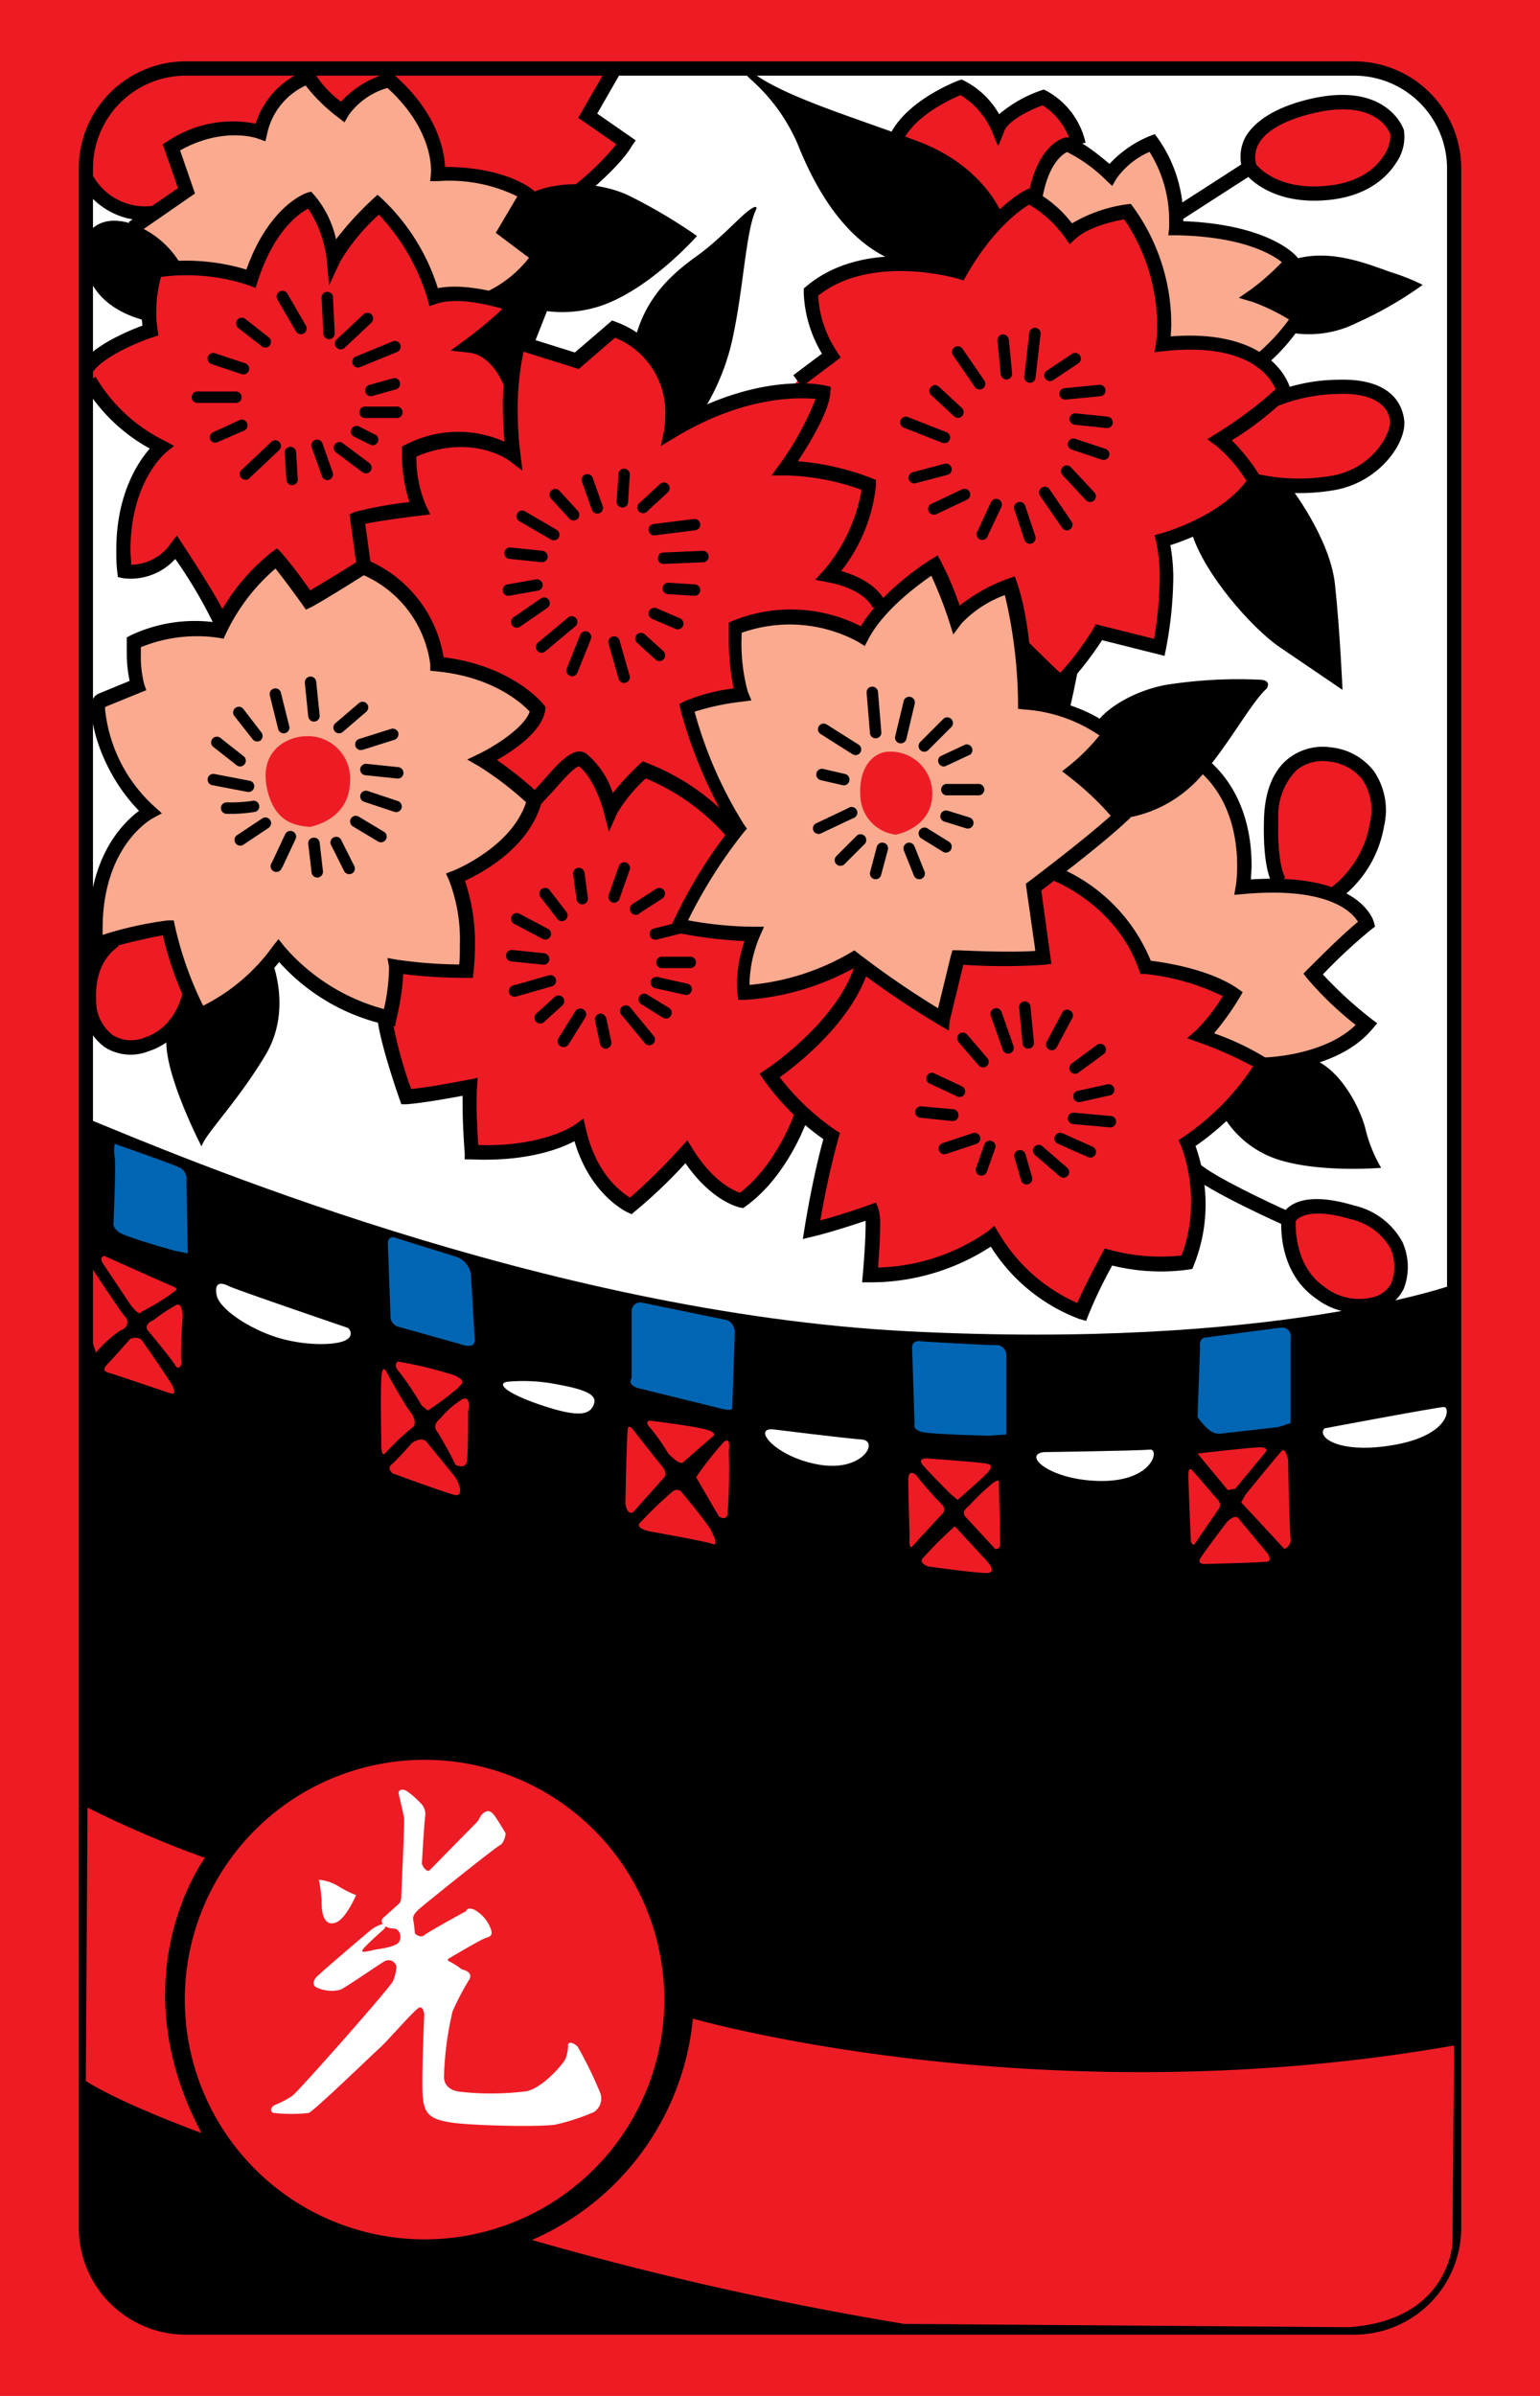 <svg id="_3_1" xmlns="http://www.w3.org/2000/svg" viewBox="0 0 153.07 238.11"><defs><style>.cls-1{fill:#ed1c24;}.cls-2{fill:#fff;}.cls-3{fill:#f9aa8f;}.cls-4{fill:#0066b3;}</style></defs><title>_3_1</title><rect class="cls-1" width="153.07" height="238.11"/><path class="cls-2" d="M357.34,287.19l-118-.33s-8-.5-9.16,10.67L230,485.36l.33,17s.34,9.33,12,9.33l113.84.17s9.33,0,10.33-10l.17-5.33-.5-199.67A9.78,9.78,0,0,0,357.34,287.19Z" transform="translate(-221.81 -280.05)"/><path class="cls-3" d="M347.84,386.36s6.34-1.17,9.84-4.17c0,0-4.67-3.83-5.17-5.5l4.83-4.33s.5-5.17-12.16-4.17c0,0,1.33-8.16-4.17-12.5l-9.17-3.16a52.63,52.63,0,0,0-5-2.34c-1.16-.33-1.16-5.33-1.16-5.33l10.16-17.17,11.34-11.5,4-4.5-.5-4.16s1-3.84-11.67-5c0,0-.42-6.17-2.67-8.3,0,0-3.12,1.13-4.12,3.13,0,0-2.38-2.88-4.13-2.88a8.25,8.25,0,0,0-3.12.63l-2.88,4.37s-5.5,9.25-5.75,9.63-9.62,9.87-9.62,9.87l-9.13,4.25L287,324.73h-6.63l-9.62-7.25,2.5-8.25,4-2.5-1.13-6.37s-2-3.88-2.37-4.38-13.63-9.12-13.63-9.12h-9.37l-13,4.12-3,4.75.75,5.5-.63,2,3,9.88L243,335.73l.62,7.13s-5.25-.5-8.25,1.12a11.86,11.86,0,0,0,.13,4.25L231.59,350s-.25,5.25,5,10.75a14.22,14.22,0,0,0-5.5,9.5c-.62,6.13,1,6,1,6l8.13,5.63,3.12-.25,4.13-4.13,1.87-2.75a20.54,20.54,0,0,0,10.88,6.38c6.62,1.25,18.12,2.87,18.12,2.87l27.5-3.87,32.75,5.37Z" transform="translate(-221.81 -280.05)"/><path class="cls-1" d="M345.84,296.36s2.84,3.83,8.84,2.5,6-4.67,6-5.5-1.84-4.33-8.34-2.83S345.84,295,345.84,296.36Z" transform="translate(-221.81 -280.05)"/><path class="cls-1" d="M350,328.36s4.62.62,8.12-1.88,3.38-6.12,0-7.62-8.37.5-8.37.5-1.38-3.13-3.5-4.25-8.38-.88-8.38-.88a2,2,0,0,1-.37-1.25c.12-.5,0-7.37-3.63-11.5,0,0-3.5,0-5.62,1.63a10.46,10.46,0,0,0-3.5-3.25s.25-5.38,3.87-5.13a4.58,4.58,0,0,0-3-4.87,17.18,17.18,0,0,0-4.5,2.5s-2-3.13-3.87-3.5a8.21,8.21,0,0,0-6.13,5.37c-1.5,4.63-.5,12-.5,12s-5.37.5-8,2.75a16,16,0,0,0,1.75,6.38,10.88,10.88,0,0,0-3.87,3.25s-8.63,1.87-11.13,3.62c0,0-.25-5.25-2.12-6.75a29.19,29.19,0,0,0-4-2.62L279,315.73,273.72,314l-1.38.38.63-3.75-2-1s-3.75-.75-5.88-.13c0,0-2-6.5-5.75-9,0,0-3.5,2.5-4.5,4.88,0,0-.5-4.13-2.5-5.13,0,0-5.12,2.13-5.62,7.25,0,0-5.88-1.5-8.88-.75l-3,.75,1.5,3.63V313s-4.25,1.63-5.62,3.25l-.63,1.75s3.88,4.63,7.75,6.75a14.71,14.71,0,0,0-3.62,12,5.47,5.47,0,0,0,4.75-1.87l5,6.87s3.62-4.75,5.37-5.87l3.13,3.62,5.62-3a12.87,12.87,0,0,1,7.38,9.38s7.62,1,9.5,4.75c0,0-.25,2.75-4.88,4.75l4.75,4s-1.37,4.75-7.37,7.75c0,0,1.62,5.87.62,9.25a30.4,30.4,0,0,1-6.75-.38,51.81,51.81,0,0,1-1.12,5.13,3.16,3.16,0,0,0,.25,2.62l2,5,6-.5.62,6.13s5.75.62,10-1.88a8.86,8.86,0,0,0,5.38,7.38s4.5-3.25,5.37-5a15,15,0,0,0,5.63,4.37s3.62-2,6.12-8.75l2.75,2.75s-1.75,8.25-1.75,8.88,5.5-1.5,5.5-1.5.5,5.12.5,5.75,5.63.62,11.63-2.88l1.12.63s3,4.75,7.88,6.25l2.87-5.13a29.83,29.83,0,0,0,7.63.25,17.35,17.35,0,0,0,.12-11.62s5.5-4.38,7.38-7.75a12.87,12.87,0,0,0-5.5-2.75l.37-.63a32.16,32.16,0,0,0,2.13-3.75,27.37,27.37,0,0,0-8.38-2.87s-3.62-6.88-9.25-9.38l-2.12,1.63.75,6.75L317,375l-1.63,6L308,376.36l-1.25-1A34.81,34.81,0,0,1,296,378.48s-.13-3.62.62-5.12c0,0,.13-.5-1-.5s-6-1-6-1,2.88-6.13,5.25-9c0,0-3.87-7.88-4.5-12.13a9.75,9.75,0,0,1,4.88-1.75s-.63-4.37-.13-6.62c0,0,4.75-2.75,12.63.87,0,0,2.62-5,6.87-6.62L317,341a25.48,25.48,0,0,1,4.87-2.62c1.5-.38,1.38,6.12,1.38,6.12l2.12,2.88,2.38.12A36.35,36.35,0,0,0,331,343l5.62,1.25s1.5-2.5,1-10.37l3-.88,3.38-1.37Z" transform="translate(-221.81 -280.05)"/><path class="cls-1" d="M280,299s3.62-3.87,3.87-4.25-1.37-1.25-1.37-1.25l-2.38-1.75,2.63-4.62-44.25-.25s-5.75,1.25-7.13,5.37-1.12,6-1.12,6a8.1,8.1,0,0,0,6.37,3.25l3.63-2.37L239,295s2.62-3.5,8.62-1.75c0,0,1.25-4,4.5-5.25l.88.5,2.75,2.63a13.06,13.06,0,0,1,2.5-2.13,18.42,18.42,0,0,1,2.12-1,17.44,17.44,0,0,1,3.75,4.25,15.81,15.81,0,0,1,1.75,5.13s6.13-.75,8.63,2.87S280,299,280,299Z" transform="translate(-221.81 -280.05)"/><path class="cls-1" d="M238.47,372.36a52.22,52.22,0,0,0,2.25,6.75,3.36,3.36,0,0,1,.12,2.75l-2.75,1.37a5.37,5.37,0,0,1-5.12.25c-2.63-1.37-2.5-3.87-2.38-5.37s1.88-4.38,1.88-4.38A15.47,15.47,0,0,1,238.47,372.36Z" transform="translate(-221.81 -280.05)"/><path class="cls-1" d="M349.84,400.86a7.27,7.27,0,0,0,3.25,7.75c4.5,2.75,7.25.5,7.88-1s.5-4.5-3.63-6.75S350,399.73,349.84,400.86Z" transform="translate(-221.81 -280.05)"/><path class="cls-1" d="M349,368s4,.25,5.5,1.13c0,0,2.87-1.63,4.25-6.38s-2.13-7.25-4.88-7.62-5.75,1.37-5.75,5.62A28.34,28.34,0,0,0,349,368Z" transform="translate(-221.81 -280.05)"/><path class="cls-1" d="M310.84,363s3.5-.62,3.63-3.87a4.15,4.15,0,0,0-4.25-4.38c-1.63,0-3.15,1.6-2.88,4.63A4,4,0,0,0,310.84,363Z" transform="translate(-221.81 -280.05)"/><path class="cls-1" d="M252.59,362.23s3.88-.62,4-4.37a4.21,4.21,0,0,0-4.62-4.63c-1.75.13-4.38,1.5-3.63,5.13S251.47,362.11,252.59,362.23Z" transform="translate(-221.81 -280.05)"/><path d="M366.34,407.69s-17.83,6.5-54.16,4.67-73.34-17.75-81.34-21l-.5,67.5-.16,44s1,8,10.33,8.67l117.17-.17s8.16-1.5,8.83-9.83Z" transform="translate(-221.81 -280.05)"/><path class="cls-4" d="M350.09,421.48V413a.85.85,0,0,0-1-1c-1.12.13-7.62,1-7.62,1s-.5.13-.38,1l-.25,6.88s.88,1.25,1.5,1.5a1.54,1.54,0,0,0,1,.12l5.5-.62Z" transform="translate(-221.81 -280.05)"/><path class="cls-4" d="M321.84,422.61v-7.88a1,1,0,0,0-1.12-1c-1.13,0-7.25-.37-7.25-.37s-1-.25-1,.62l.25,7.63s-.25.5.75.75,6.62.37,6.62.37Z" transform="translate(-221.81 -280.05)"/><path class="cls-4" d="M294.59,420l.25-7.37a1.35,1.35,0,0,0-.75-1.38l-8.5-1.75a.86.86,0,0,0-1,.88V417s-.5.63.63,1l8.12,2S294.59,420.36,294.59,420Z" transform="translate(-221.81 -280.05)"/><path class="cls-4" d="M269,413.23l-.38-6.5a2.23,2.23,0,0,0-1.37-1.75l-6-1.87s-1-.5-.88.75l.25,6.87a1.11,1.11,0,0,0,.63,1.13l6.25,1.75S269,414.23,269,413.23Z" transform="translate(-221.81 -280.05)"/><path class="cls-4" d="M240.47,404.61l-.13-7.25a1.24,1.24,0,0,0-.62-1.25c-.75-.38-6.5-2.38-6.5-2.38a3.8,3.8,0,0,0,0,1.38c.12.87-.13,6.5-.13,6.5s-.12.37.5.87,5.63,1.88,5.63,1.88Z" transform="translate(-221.81 -280.05)"/><path class="cls-2" d="M256.34,412s-11-3.75-11.75-4.12-1.5-.5-1.25.87,3.25,3.38,6.13,4.25,6.12.75,6.87.13A.65.65,0,0,0,256.34,412Z" transform="translate(-221.81 -280.05)"/><path class="cls-2" d="M272.34,417.36a17.29,17.29,0,0,1,4.75.25c2.75.5,4.13,1,3.75,2s-1.37,1.37-5.12.12S271.09,417.48,272.34,417.36Z" transform="translate(-221.81 -280.05)"/><path class="cls-2" d="M298.72,422.11s7,.87,8.75,1,.12,3.25-4.25,2.5S296.47,421.86,298.72,422.11Z" transform="translate(-221.81 -280.05)"/><path class="cls-2" d="M325.59,424.36s9.5-.13,10.5-.25.38,3.12-4.75,3.12S323.34,424.61,325.59,424.36Z" transform="translate(-221.81 -280.05)"/><path class="cls-2" d="M353.47,422s11.25-2.12,11.87-2.12.63,2.75-4.87,3.75S352.59,422.86,353.47,422Z" transform="translate(-221.81 -280.05)"/><path class="cls-1" d="M265.59,421s-.87.63-.37,1.25a36.67,36.67,0,0,1,1.87,3.38s1,.5,1.13-.38.12-4.87.12-4.87.38-1.75-.62-1.25A8.72,8.72,0,0,0,265.59,421Z" transform="translate(-221.81 -280.05)"/><path class="cls-1" d="M264.22,423.36l2.75,3.37c.5.63,1,2.13,0,1.88s-6.13-2.13-6.13-2.13-.62-.5-.12-.87a26.59,26.59,0,0,0,2-2.13S263.72,422.73,264.22,423.36Z" transform="translate(-221.81 -280.05)"/><path class="cls-1" d="M260.09,424.48a26.58,26.58,0,0,1,2.63-2.5c.5-.25.37-1-.13-1.62s-2.25-3.75-2.25-3.75-.5-1.25-.62.25,0,7,0,7S259.72,424.86,260.09,424.48Z" transform="translate(-221.81 -280.05)"/><path class="cls-1" d="M345.18,429.36l4.29,4.62a1,1,0,0,0,.62-1.12c-.12-.88-.25-7.75-.25-7.75s-.25-1.25-.62-.88-3.63,4.38-3.63,4.38Z" transform="translate(-221.81 -280.05)"/><path class="cls-1" d="M344.59,428l3-3.62s.38-.5-.5-.5-6.25.62-6.25.62l3,3.63Z" transform="translate(-221.81 -280.05)"/><path class="cls-1" d="M344.84,430.86l3,3.62s.38.63,0,.75-6.37.25-6.37.25-.63,0-.38-.5,2.63-3.62,2.63-3.62S344.34,430.61,344.84,430.86Z" transform="translate(-221.81 -280.05)"/><path class="cls-1" d="M340.59,433.44l2.34-3.41a.69.69,0,0,0,0-.84c-.34-.41-2.59-3-2.59-3s-.41-.5-.41.42.25,6.67.25,6.67S340.43,433.78,340.59,433.44Z" transform="translate(-221.81 -280.05)"/><path class="cls-1" d="M317.72,430.73l3,3.25s.5.13.5-.5-.13-6.12-.13-6.12.13-.38-.5,0a24.47,24.47,0,0,0-2.5,2.37S317.34,430.23,317.72,430.73Z" transform="translate(-221.81 -280.05)"/><path class="cls-1" d="M316.72,431.73s2.75,3,3.12,3.38.88,1.12.25,1.25-6-.63-6-.63-.87-.25-.62-.75A39.57,39.57,0,0,1,316.72,431.73Z" transform="translate(-221.81 -280.05)"/><path class="cls-1" d="M312.59,433.61l3-3.25a.71.71,0,0,0-.25-.88,35.55,35.55,0,0,1-2.5-2.87s-.75-.63-.75.5.13,5.62.13,5.62S312.09,434.36,312.59,433.61Z" transform="translate(-221.81 -280.05)"/><path class="cls-1" d="M317,429.11s2.87-2.5,3.12-2.88.38-.62-.37-.75-5.88-.5-5.88-.5-.87,0-.37.63,2.75,2.87,2.75,2.87Z" transform="translate(-221.81 -280.05)"/><path class="cls-1" d="M291,426.86l2.25,3.87s.62.5.87-.12a57,57,0,0,0,.13-6.38s.25-1.5-.5-.87A31.17,31.17,0,0,0,291,426.86Z" transform="translate(-221.81 -280.05)"/><path class="cls-1" d="M289.47,428.23s2.62,3.13,3,3.88.75,1.62.12,1.37-6.25-1.25-6.25-1.25-1.25-.25-1-.75a38.92,38.92,0,0,1,3.38-3.25A.7.7,0,0,1,289.47,428.23Z" transform="translate(-221.81 -280.05)"/><path class="cls-1" d="M284.72,430.36l3.12-3.5s.38-.38-.25-1.13-2.87-3.62-2.87-3.62-.38-.5-.5-.13-.25,7.5-.25,7.5S284.09,430.61,284.72,430.36Z" transform="translate(-221.81 -280.05)"/><path class="cls-1" d="M289.72,425.36l2.87-2.5s.75-.38-.62-.75-5.63-.88-5.63-.88-.5.13.13.75a20.23,20.23,0,0,1,1.75,2.5S289.34,425.73,289.72,425.36Z" transform="translate(-221.81 -280.05)"/><path class="cls-1" d="M264.34,420.23a30.24,30.24,0,0,0,3-2.25c.25-.37,1-.62-.37-1.25a39.08,39.08,0,0,0-5.63-1.37s-.5.37.13,1a31.16,31.16,0,0,1,2.25,3.37Z" transform="translate(-221.81 -280.05)"/><path class="cls-1" d="M236,413.36s2.87,4.12,3,4.5.37.87-.38.62-5.5-1.87-6-2-.62-.37-.12-.87,2.25-2.5,2.25-2.5S235.59,412.73,236,413.36Z" transform="translate(-221.81 -280.05)"/><path class="cls-1" d="M236.47,412.23s2.5,3,2.75,3.5.75.13.62-.5.13-4.37.13-4.37,0-1.38-.63-1.13a17.37,17.37,0,0,0-2.25,1.5S236.09,411.61,236.47,412.23Z" transform="translate(-221.81 -280.05)"/><path class="cls-1" d="M231.34,414.48a11.69,11.69,0,0,1,2.5-2.25.81.81,0,0,0,.38-1.37c-.38-.38-3.25-4.75-3.25-4.75s-.5.25-.5.62.12,5.38.12,5.38Z" transform="translate(-221.81 -280.05)"/><path class="cls-1" d="M235.84,410.44a25.47,25.47,0,0,0,2.92-1.75c.42-.41,1-.5.17-.83s-6.75-3-6.75-3-.59.08-.09.83l2.67,4S235.68,410.94,235.84,410.44Z" transform="translate(-221.81 -280.05)"/><path d="M356.42,512.07a10.64,10.64,0,0,0,10.63-10.63V296.78a10.64,10.64,0,0,0-10.63-10.63H240.27a10.64,10.64,0,0,0-10.63,10.63V501.44a10.64,10.64,0,0,0,10.63,10.63Zm9.22-215.29V501.44a9.23,9.23,0,0,1-9.22,9.21H240.27a9.23,9.23,0,0,1-9.22-9.21V296.78a9.23,9.23,0,0,1,9.22-9.21H356.42A9.23,9.23,0,0,1,365.64,296.78Z" transform="translate(-221.81 -280.05)"/><path d="M316.2,381.53l1.36-5.6a60.3,60.3,0,0,0,8.05,0l.7-.1-1-7.28c1.31-1,6.06-4.61,8.39-6.8l.48-.44-.4-.52a31.05,31.05,0,0,0-4.11-4.07,17,17,0,0,0,3-3.27l.29-.47-.37-.4c-.1-.1-2.44-2.5-8.15-3.29,0-1.83-.24-7.55-1.53-11.29l-.23-.67-.67.23a16.82,16.82,0,0,0-4.81,2.68,32.68,32.68,0,0,0-1.84-4.34l-.35-.66-.64.39c-.21.12-4.8,3-7,6.66a15.31,15.31,0,0,0-12.7-.55l-.42.18v.45c0,.06,0,.44,0,1a23.75,23.75,0,0,0,.49,5.1,17.86,17.86,0,0,0-4.94,1.3l-.48.26.13.54a46.15,46.15,0,0,0,5,11.77,47.73,47.73,0,0,0-5.78,9.42l-.36.79.85.2a40.82,40.82,0,0,0,6.65.82,13.6,13.6,0,0,0-.75,4.21,9,9,0,0,0,.05,1l.08.64.65,0a25.78,25.78,0,0,0,10.91-3.2,88.92,88.92,0,0,0,8.54,5.77l.82.48Zm.12-6.5s-.94,3.88-1.27,5.22a88.31,88.31,0,0,1-7.93-5.45l-.39-.3-.42.25a24.07,24.07,0,0,1-10,3.18c0-.06,0-.12,0-.18a12.73,12.73,0,0,1,1-4.6l.44-1h-1.09a37.19,37.19,0,0,1-6.46-.64,48.45,48.45,0,0,1,5.5-8.7l.35-.41-.31-.44a41.72,41.72,0,0,1-4.89-11.18,24.39,24.39,0,0,1,4.73-1l.92-.12-.36-.86a18.25,18.25,0,0,1-.62-5.44v-.42a14.27,14.27,0,0,1,11.59.9l.65.41.36-.68c1.49-2.85,4.87-5.35,6.26-6.3a41.31,41.31,0,0,1,1.77,4.52l.41,1.31.83-1.1a11.24,11.24,0,0,1,4.3-2.81A48.22,48.22,0,0,1,323,349.86v.63l.63.07a15,15,0,0,1,7.46,2.58,19.58,19.58,0,0,1-3,3l-.71.56.72.56a28.56,28.56,0,0,1,4.11,3.86c-2.78,2.51-8.05,6.46-8.1,6.51l-.34.25s.79,5.5.95,6.67c-2.57.2-7.59-.06-7.65-.06l-.59,0Z" transform="translate(-221.81 -280.05)"/><path d="M330,410.72a45.84,45.84,0,0,1,2.36-4.9,20.13,20.13,0,0,0,7.59.4l.38-.07.14-.36a16.08,16.08,0,0,0,1.17-6.09,17.52,17.52,0,0,0-1-5.76A26,26,0,0,0,348,386.2l.3-.53-.48-.37a26.65,26.65,0,0,0-5.34-2.56,27,27,0,0,0,2.52-3.52l.33-.57-.54-.38c-2.82-1.92-7.25-2.58-8.6-2.74A17.11,17.11,0,0,0,326.4,366l-.45,1.34c.07,0,6.71,2.33,9.06,9.07l.15.43.45,0a23.09,23.09,0,0,1,7.75,2.21,18.58,18.58,0,0,1-2.65,3.39l-.9.79,1.13.4a38.42,38.42,0,0,1,5.42,2.4,25,25,0,0,1-6.91,7l-.49.33.24.55a16,16,0,0,1,1,5.75,14.79,14.79,0,0,1-.95,5.16,19.4,19.4,0,0,1-7.1-.55l-.54-.14-.26.49c-.21.38-1.78,3.31-2.46,4.92a17,17,0,0,1-7.81-6.95l-.43-.71-.64.53a19.93,19.93,0,0,1-10.93,3.61c.1-1.19.21-2.82.21-4.09a6,6,0,0,0-.16-1.74l-.25-.63-.64.23s-2.78,1-4.89,1.54a82.88,82.88,0,0,1,1.8-8.18l.15-.51-.45-.28a24.22,24.22,0,0,1-5.54-5.25c1.81-1.3,7.24-5.54,8.84-10.78l-1.36-.41c-1.73,5.68-8.8,10.4-8.88,10.44l-.6.4.41.59a24.51,24.51,0,0,0,5.93,5.91c-1.09,3.92-1.85,8.71-1.88,8.92l-.16,1,1-.24c1.59-.37,4-1.15,5.24-1.57,0,.11,0,.19,0,.32,0,1.21-.12,3.23-.28,5l-.07.8.79,0a21.9,21.9,0,0,0,12-3.55,17.79,17.79,0,0,0,8.8,7.19l.68.19Z" transform="translate(-221.81 -280.05)"/><path d="M284.94,400.42a49.4,49.4,0,0,0,5-4.77c2.65,3.83,5.34,4.39,5.46,4.41l.29.05.24-.18c4.31-3.1,6.19-8.78,6.27-9l-1.35-.44c0,.06-1.75,5.23-5.49,8.1-.72-.25-2.76-1.2-4.74-4.42l-.49-.8-.63.7a63.7,63.7,0,0,1-5.06,5c-.92-.55-3.38-2.37-4.39-6.81l-.25-1.05-.87.64s-3.08,2.19-9.58,2c-.06-.88-.17-2.58-.17-4.17,0-.56,0-1.11.05-1.59l.06-.92-.91.18s-3.51.7-5.7.93a42.3,42.3,0,0,1-1.95-7.29l-1.42.11c.18,2.4,2.13,7.95,2.21,8.18l.18.51.54,0c1.6-.12,4.2-.59,5.55-.84,0,.26,0,.51,0,.78,0,2.29.2,4.78.21,4.91l0,.63.63,0c5.53.25,8.85-1.05,10.28-1.81,1.57,5.35,5.14,7,5.3,7.09l.38.17Z" transform="translate(-221.81 -280.05)"/><path d="M261.2,381.37a23.84,23.84,0,0,0,.69-4.52,49.26,49.26,0,0,0,6.29.38h.63l.07-.62a26.58,26.58,0,0,0,.14-2.77,19,19,0,0,0-1-6.26c1.7-.78,6.46-3.31,7.64-7.88l.1-.4-.3-.29a40,40,0,0,0-4.25-3.43c1.65-.94,4.52-2.86,4.8-5l0-.3-.19-.23c-.12-.16-3.13-3.84-9.92-4.68a12.69,12.69,0,0,0-7.68-9.7l-.34-.15-.33.2c-1.3.82-3.72,2.32-4.91,3a44.62,44.62,0,0,0-2.87-3.75l-.43-.42-.49.35a20.36,20.36,0,0,0-5.65,7,14.94,14.94,0,0,0-8.44,1.31l-.35.19,0,.39s0,.49,0,1.12a14.08,14.08,0,0,0,.28,2.81L231.58,349a1.17,1.17,0,0,0-.66,1,3.83,3.83,0,0,0,0,.63c0,2.19,1.43,6.65,4.71,10-1.56,1.16-5,4.51-5,11.73q0,.76.06,1.59l.06.89.85-.26A55.1,55.1,0,0,1,238,373a33.77,33.77,0,0,0,3.1,8.26l.28.49.54-.16c.16-.05,3.76-1.23,7.64-5.93a20.12,20.12,0,0,0,10.87,6.28l.64.11Zm-.73-5.29a4.43,4.43,0,0,1,0,.52,19.38,19.38,0,0,1-.5,3.73,19.88,19.88,0,0,1-9.92-6.24l-.56-.71-.56.71A19,19,0,0,1,242,380a35,35,0,0,1-2.8-7.91l-.12-.57h-.58a36.31,36.31,0,0,0-6.49,1.44c0-.2,0-.41,0-.6,0-8.21,4.79-10.89,5-11l.89-.48-.75-.68a15.1,15.1,0,0,1-4.88-9.51,1.27,1.27,0,0,1,0-.39l4.08-1.66-.22-.63a11.33,11.33,0,0,1-.32-3.06c0-.24,0-.39,0-.58a14.75,14.75,0,0,1,7.69-.94l.53.09.23-.49a19.54,19.54,0,0,1,4.93-6.48c.8,1,2.14,2.82,2.68,3.59l.35.5.55-.27c.87-.44,4.13-2.47,5.2-3.15a11.28,11.28,0,0,1,6.61,8.88l0,.61.61.06c5.58.53,8.49,3.16,9.27,4-.49,1.5-3.26,3.33-5,4.18l-1.21.58,1.16.67a32.16,32.16,0,0,1,4.69,3.58c-1.45,4.49-7.2,6.79-7.26,6.81l-.7.27.31.69a16.36,16.36,0,0,1,1.07,6.35c0,.83,0,1.5-.07,2a45.51,45.51,0,0,1-6.23-.48l-.9-.16Z" transform="translate(-221.81 -280.05)"/><path d="M236.56,384.53c4-1.28,4.79-5.54,4.82-5.72l-1.4-.24c0,.15-.65,3.6-3.85,4.61a3.45,3.45,0,0,1-3.11-.26,4.17,4.17,0,0,1-1.64-3.11c-.18-2.64.56-4.56,2.2-5.7l-.81-1.17c-2.05,1.43-3,3.84-2.8,7a5.63,5.63,0,0,0,2.25,4.18A4.81,4.81,0,0,0,236.56,384.53Z" transform="translate(-221.81 -280.05)"/><path d="M295.58,362.77a22.64,22.64,0,0,0-9.48-6.9l-.41-.17-.33.31a26.79,26.79,0,0,0-2.64,2.87,8.43,8.43,0,0,0-2.65-3.94c-1.22-.82-2.75.94-4.36,2.79L274.56,359l.9,1.09,1.32-1.41c.62-.71,2-2.33,2.58-2.47,1.31,1,2.22,3.56,2.46,4.51l.51,2,.83-1.87a15.65,15.65,0,0,1,2.84-3.44,21.82,21.82,0,0,1,8.44,6.24Z" transform="translate(-221.81 -280.05)"/><path d="M358.66,410.31a4.11,4.11,0,0,0,2.68-2.19,6,6,0,0,0-.14-4.65,7.31,7.31,0,0,0-4.82-3.62c-6-1.81-7.09.8-7.2,1.1l0,.09v.08c0,.21-.5,5.28,3.47,8A6.94,6.94,0,0,0,358.66,410.31ZM356,401.2a6.05,6.05,0,0,1,4,2.88,4.54,4.54,0,0,1,.09,3.52,2.79,2.79,0,0,1-1.77,1.36,5.58,5.58,0,0,1-4.84-1c-2.61-1.78-2.88-5-2.88-6.18,0-.15,0-.27,0-.36S351.65,399.89,356,401.2Z" transform="translate(-221.81 -280.05)"/><path d="M350.13,400.54c-2.05-.91-7.71-3.57-9.14-4.87l-1,1.05c1.9,1.72,9.22,5,9.53,5.12Z" transform="translate(-221.81 -280.05)"/><path d="M358.22,382.31l.48-.57-.59-.44a40.47,40.47,0,0,1-4.81-4.41,52.62,52.62,0,0,1,4.8-4.46l.38-.29-.11-.45c-.06-.21-1.43-4.95-12.22-4.24,0-.39.06-.87.06-1.46,0-2.74-.64-7.33-4.41-10.51l-.91,1.09c4.95,4.17,3.77,11.43,3.76,11.5l-.16.91.92-.08c8.43-.76,10.79,1.79,11.38,2.76-2,1.64-4.83,4.58-5,4.71l-.42.44.38.49a33.31,33.31,0,0,0,4.81,4.61c-3.25,3.15-9.19,3.24-9.26,3.24v1.42C347.64,386.57,354.72,386.52,358.22,382.31Z" transform="translate(-221.81 -280.05)"/><path d="M359.38,362.15a6.87,6.87,0,0,0-1-5.45,6.18,6.18,0,0,0-4.3-2.38,5.55,5.55,0,0,0-4.34,1.22c-1,.84-2.18,2.53-2.29,5.8-.17,5.18.81,6.58,1,6.81l1.1-.89s-.83-1.23-.68-5.88a6.4,6.4,0,0,1,1.79-4.77,4.12,4.12,0,0,1,3.24-.88,4.84,4.84,0,0,1,3.34,1.81,5.52,5.52,0,0,1,.72,4.36,10.13,10.13,0,0,1-3.86,6.37l.78,1.18A11.41,11.41,0,0,0,359.38,362.15Z" transform="translate(-221.81 -280.05)"/><path d="M327.69,348.34a33.08,33.08,0,0,0,3.66-4.67l6.21,1.56.15-.73a39.45,39.45,0,0,0,.72-7,18.33,18.33,0,0,0-.29-3.27c1.67-.53,6.49-2.3,9-5.93l.25-.37-.23-.39a19.34,19.34,0,0,0-2.92-3.73,30.54,30.54,0,0,0,5.69-4.46l.22-.27-.07-.34c-.06-.25-1.57-6.05-11.9-5.26,0-.34.05-.75.05-1.25a19.92,19.92,0,0,0-3.77-11.58l-.25-.34-.42.05a14.7,14.7,0,0,0-5.43,1.89,11.63,11.63,0,0,0-4-3.34l-.29-.12-.29.14c-.15.07-3.54,1.76-6.85,7.31-2-.53-9.78-2.15-15,2.29l-.23.19V309s0,.08,0,.2a12.69,12.69,0,0,0,1.81,6l-2.85,2.14.85,1.14,3.86-2.9-.36-.56a11.19,11.19,0,0,1-1.88-5.58c5.32-4.23,13.82-1.71,13.91-1.69l.54.17.28-.49c2.65-4.64,5.39-6.54,6.24-7.05a11.68,11.68,0,0,1,3.56,3.26l.46.67.61-.54c1.3-1.19,3.81-1.74,4.82-1.92a18.85,18.85,0,0,1,3.28,10.46,13.06,13.06,0,0,1-.11,1.81l-.16.93.93-.1c8.51-.93,10.65,2.66,11.11,3.79a40.79,40.79,0,0,1-5.89,4.4l-.9.56.85.62a14.5,14.5,0,0,1,3.05,3.53c-2.76,3.64-8.42,5.19-8.48,5.21l-.66.17.16.68a16.14,16.14,0,0,1,.35,3.57,38.21,38.21,0,0,1-.56,6.06l-5.8-1.45-.26.48a27.76,27.76,0,0,1-3.27,4.35c-1.09-1-3.08-3-3.11-3l-1,1c.12.12,2.87,2.87,3.73,3.55l.51.41Z" transform="translate(-221.81 -280.05)"/><path d="M309.86,340c0-.09-.75-2.15-4.44-3.2a16.54,16.54,0,0,0,3.46-8.54l0-.51-.47-.19a25.91,25.91,0,0,0-7.3-1.67c1.12-1.69,3.1-4.93,3.23-6.79l.05-.61-.59-.13c-.26-.06-6.17-1.35-14.52,3.26a2.64,2.64,0,0,0,0-.29,9.49,9.49,0,0,0-6.23-9.28l-.4-.15-3.7,3.18-6.16-1.93-.18.69a25.47,25.47,0,0,0-.81,6.92c0,1,.06,2.05.16,3.19a11.31,11.31,0,0,0-9.8.28l-.39.18,0,.43s0,.21,0,.5a15,15,0,0,0,.74,4.61,36.78,36.78,0,0,0-5.5,1l-.46.23.74,5.34,1.4-.2-.58-4.21c1-.22,3.3-.56,5.47-.82l1-.12-.44-.9a12,12,0,0,1-.94-4.85c5.44-2.28,9.05.28,9.21.4l1.33,1-.2-1.64a34.57,34.57,0,0,1-.27-4.32,27,27,0,0,1,.58-5.86l5.47,1.72.31-.25,3.31-2.86a8,8,0,0,1,5,7.66,9.29,9.29,0,0,1-.12,1.52l-.32,1.58,1.38-.83c6.85-4.14,12.16-4,14-3.85a29.15,29.15,0,0,1-3.57,6.5l-.8,1.11h1.37a23.41,23.41,0,0,1,7.56,1.43,16.57,16.57,0,0,1-3.74,8l-.86.94,1.24.24c3.79.73,4.46,2.51,4.46,2.53Z" transform="translate(-221.81 -280.05)"/><path d="M273.19,318.14a7.43,7.43,0,0,0-3.32-4.05,18.29,18.29,0,0,0,3.59-3.38l.42-.73-.79-.29c-.2-.07-4.57-1.63-7.76-1a20.78,20.78,0,0,0-5.52-8.86l-.47-.42-.47.42a33,33,0,0,0-3.66,4,10.12,10.12,0,0,0-2.18-4.41l-.3-.33-.43.13c-.16.05-3.76,1.32-6,7.62a20.82,20.82,0,0,0-9.19-.64l-.42.06-.14.4a14.28,14.28,0,0,0-.68,4.39,13,13,0,0,0,.1,1.36c-1.38.51-5,2-6.19,3.95l1.21.74c1-1.59,4.63-3.09,6-3.53l.57-.19-.09-.59a10.27,10.27,0,0,1-.13-1.72,13.69,13.69,0,0,1,.47-3.5,19.55,19.55,0,0,1,8.69.82l.71.28.23-.72c1.59-4.9,4-6.64,5-7.16a11.42,11.42,0,0,1,1.84,5l.24,2.62,1.11-2.39a20.38,20.38,0,0,1,3.84-4.64,20.91,20.91,0,0,1,4.83,8.36l.19.73.72-.24c2-.66,5,.06,6.55.51a37.52,37.52,0,0,1-3.7,3.08l-1.45,1.07,1.8.2c2.49.28,3.56,3.48,3.57,3.52Z" transform="translate(-221.81 -280.05)"/><path d="M244.55,342.09c-.18-1.23-3.58-6.4-4.62-8l-.54-.82-.6.78a4.85,4.85,0,0,1-3.94,2.12c0-.5-.07-1-.07-1.47,0-6.67,3.36-9.54,3.51-9.67l.82-.67-.93-.5a16.28,16.28,0,0,1-6.86-6.35l-1.28.62a17.35,17.35,0,0,0,6.66,6.5c-1.15,1.31-3.33,4.51-3.33,10.07,0,.69,0,1.42.1,2.19l.05.5.5.12a6,6,0,0,0,5.21-1.91,45.92,45.92,0,0,1,3.91,6.65Z" transform="translate(-221.81 -280.05)"/><path d="M276,305.8l.21-.51-3.27-2.45,2.16-3.65-.47-.38c-.12-.09-2.73-2.16-8.58-2.17-.08-1.58-.74-5.36-5.07-9.15l-.28-.24-.36.09a9.64,9.64,0,0,0-4.63,2.82,10.28,10.28,0,0,1-2.52-2.66l-.2-.7-.68.21a8.38,8.38,0,0,0-5.09,5.33,11.65,11.65,0,0,0-8.75,1.75l-.48.3s1.24,3.57,1.51,4.36l-4.89,3.36.8,1.17,5.78-4L239.71,295c4.22-2.37,7.58-1.24,7.72-1.18l.76.27.18-.78a6.85,6.85,0,0,1,3.82-4.76,17,17,0,0,0,3.22,3.16l.64.5.41-.71a7.15,7.15,0,0,1,3.86-2.71c4,3.64,4.33,7.13,4.33,8.16,0,.17,0,.27,0,.3l-.08.8.8,0a15.3,15.3,0,0,1,7.86,1.52l-2.14,3.62,3.3,2.48a11.62,11.62,0,0,1-4.17,3.36l.61,1.28C271,310.25,274.9,308.35,276,305.8Z" transform="translate(-221.81 -280.05)"/><path d="M284.62,294.55,285,294l-3.83-2.66,2.16-3.76-1.21-.74-2.84,4.93.54.36,3.26,2.26a27.19,27.19,0,0,1-4,3.94l.88,1.1C280.09,299.3,283.4,296.64,284.62,294.55Z" transform="translate(-221.81 -280.05)"/><path d="M351.48,311.84l.29-.57-.55-.35a32.83,32.83,0,0,0-3.28-1.76,19,19,0,0,0,2.79-2.69l.36-.44-.36-.44c-.1-.14-2.71-3.22-11.31-3.56v-.22a13.79,13.79,0,0,0-2.51-8l-.32-.43-.5.19a11.29,11.29,0,0,0-4,2.77c-1-.84-2.82-2.36-4.07-2.63l-.15,0-.15,0c-.29.06-2.83.75-3.72,5.9l1.4.24c.6-3.51,2-4.46,2.47-4.69a14.85,14.85,0,0,1,3.84,2.76l.65.61.45-.77a7.89,7.89,0,0,1,3.26-2.62,12.82,12.82,0,0,1,1.95,6.77c0,.46,0,.74,0,.75l-.08.77h.77c6.56.12,9.5,1.87,10.51,2.67a22.72,22.72,0,0,1-3.06,2.71l-1.21.84,1.41.42a20.39,20.39,0,0,1,3.57,1.73,19.42,19.42,0,0,1-3.32,3.54l.9,1.1A18.63,18.63,0,0,0,351.48,311.84Z" transform="translate(-221.81 -280.05)"/><path d="M321.67,293c.37-.93,2.4-2,3.78-2.48a6.65,6.65,0,0,1,2.87,4l1.39-.28a7.8,7.8,0,0,0-3.9-5.17l-.26-.12-.27.09a13,13,0,0,0-4.16,2.36,8.38,8.38,0,0,0-3.48-3.33l-.26-.12-.28.1c-.22.08-5.3,2-6.9,5.54l1.29.58c1.17-2.59,4.77-4.24,5.8-4.67a8,8,0,0,1,3.07,3.48l.66,1.61Z" transform="translate(-221.81 -280.05)"/><path d="M354.65,328.72c4.38-.87,7-4.75,6.73-6.93s-2-4.15-6.56-4a17.6,17.6,0,0,0-6.79,1.41l.63,1.26a16.9,16.9,0,0,1,6.21-1.26c3-.12,4.92.89,5.1,2.7.12,1.22-1.69,4.62-5.6,5.4a19.32,19.32,0,0,1-7.68-.16l-.36,1.37A20.22,20.22,0,0,0,354.65,328.72Z" transform="translate(-221.81 -280.05)"/><path d="M354.09,299.9c3.89-.45,5.71-2.45,6.45-3.61a4.5,4.5,0,0,0,.81-3.32c-.07-.21-1.76-5-9.68-3-3,.77-5,2-6,3.58a4.19,4.19,0,0,0-.38,3.3l0,.11.07.09C345.52,297.24,347.91,300.6,354.09,299.9Zm5.92-6.48a3.62,3.62,0,0,1-.69,2.15c-.74,1.13-2.27,2.56-5.39,2.92-4.79.55-6.84-1.6-7.25-2.09a2.73,2.73,0,0,1-.11-.73,2.77,2.77,0,0,1,.37-1.37c.71-1.24,2.47-2.25,5.08-2.92C358.67,289.67,360,293.26,360,293.42Z" transform="translate(-221.81 -280.05)"/><rect x="337.8" y="298.4" width="8.92" height="1.42" transform="translate(-329.26 -47.02) rotate(-32.79)"/><path d="M324.74,317.59l.5-4.33a.57.57,0,0,0-.5-.63.56.56,0,0,0-.62.5l-.5,4.33a.56.56,0,1,0,1.12.13Z" transform="translate(-221.81 -280.05)"/><path d="M326.49,317.83l2.5-1.67a.56.56,0,0,0,.16-.78.58.58,0,0,0-.79-.16l-2.5,1.67a.55.55,0,0,0-.15.78A.56.56,0,0,0,326.49,317.83Z" transform="translate(-221.81 -280.05)"/><path d="M327.73,319.76l3.5-.34a.57.57,0,0,0-.11-1.13l-3.5.34a.56.56,0,0,0-.51.62A.57.57,0,0,0,327.73,319.76Z" transform="translate(-221.81 -280.05)"/><path d="M332.41,322.09a.57.57,0,0,0-.51-.63l-3.16-.33a.58.58,0,0,0-.63.5.59.59,0,0,0,.51.63l3.17.33A.56.56,0,0,0,332.41,322.09Z" transform="translate(-221.81 -280.05)"/><path d="M332.05,325.37a.56.56,0,0,0-.36-.71l-3-1a.56.56,0,1,0-.36,1.07l3,1A.57.57,0,0,0,332.05,325.37Z" transform="translate(-221.81 -280.05)"/><path d="M330.57,329.77a.57.57,0,0,0,0-.8l-2.33-2.5a.57.57,0,0,0-.8,0,.58.58,0,0,0,0,.81l2.33,2.5A.58.58,0,0,0,330.57,329.77Z" transform="translate(-221.81 -280.05)"/><path d="M328.16,332.66a.57.57,0,0,0,.15-.79l-2.16-3.16a.57.57,0,1,0-.94.64l2.17,3.16A.55.55,0,0,0,328.16,332.66Z" transform="translate(-221.81 -280.05)"/><path d="M324.36,334.06a.57.57,0,0,0,.36-.71l-1-3a.57.57,0,1,0-1.08.36l1,3A.57.57,0,0,0,324.36,334.06Z" transform="translate(-221.81 -280.05)"/><path d="M320,333.27l1.34-2.84a.57.57,0,0,0-.27-.75.58.58,0,0,0-.76.27L319,332.78a.57.57,0,1,0,1,.49Z" transform="translate(-221.81 -280.05)"/><path d="M314.75,331.21l3.17-1.5a.58.58,0,0,0,.27-.76.57.57,0,0,0-.75-.27l-3.17,1.5a.57.57,0,0,0,.48,1Z" transform="translate(-221.81 -280.05)"/><path d="M312.82,328.07l3.17-.83a.57.57,0,0,0,.4-.69.57.57,0,0,0-.69-.41l-3.17.84a.56.56,0,1,0,.29,1.09Z" transform="translate(-221.81 -280.05)"/><path d="M316.21,323.73a.56.56,0,0,0-.33-.73l-3.83-1.5a.56.56,0,1,0-.41,1.05l3.83,1.5A.57.57,0,0,0,316.21,323.73Z" transform="translate(-221.81 -280.05)"/><path d="M317.43,321.41a.57.57,0,0,0,0-.8l-2.34-2.17a.57.57,0,0,0-.77.83l2.34,2.17A.57.57,0,0,0,317.43,321.41Z" transform="translate(-221.81 -280.05)"/><path d="M319.5,318.66a.57.57,0,0,0,.15-.79l-2.17-3.16a.57.57,0,0,0-.79-.15.57.57,0,0,0-.15.79l2.17,3.16A.57.57,0,0,0,319.5,318.66Z" transform="translate(-221.81 -280.05)"/><path d="M321.9,317.76a.57.57,0,0,0,.51-.62l-.33-3.34a.58.58,0,0,0-.63-.51.57.57,0,0,0-.5.63l.33,3.33A.57.57,0,0,0,321.9,317.76Z" transform="translate(-221.81 -280.05)"/><path d="M256.07,314.61l2.66-2.5a.58.58,0,0,0,0-.81.57.57,0,0,0-.8,0l-2.67,2.5a.57.57,0,0,0,0,.8A.58.58,0,0,0,256.07,314.61Z" transform="translate(-221.81 -280.05)"/><path d="M254.54,313.76a.57.57,0,0,0,.54-.59l-.17-3.5a.57.57,0,1,0-1.13.05l.17,3.5A.57.57,0,0,0,254.54,313.76Z" transform="translate(-221.81 -280.05)"/><path d="M252,313.18a.56.56,0,0,0,.21-.77l-1.83-3.17a.57.57,0,0,0-1,.57l1.84,3.17A.56.56,0,0,0,252,313.18Z" transform="translate(-221.81 -280.05)"/><path d="M248.62,314.38a.57.57,0,0,0-.09-.8l-2.33-1.83a.57.57,0,0,0-.8.09.58.58,0,0,0,.09.8l2.34,1.83A.56.56,0,0,0,248.62,314.38Z" transform="translate(-221.81 -280.05)"/><path d="M246.55,316.87a.56.56,0,0,0-.36-.71l-3-1a.57.57,0,0,0-.72.35.58.58,0,0,0,.36.72l3,1A.57.57,0,0,0,246.55,316.87Z" transform="translate(-221.81 -280.05)"/><path d="M245.18,320.09a.57.57,0,1,0,0-1.13h-3.67a.57.57,0,1,0,0,1.13Z" transform="translate(-221.81 -280.05)"/><path d="M243.41,324l2.66-1.16a.56.56,0,0,0,.29-.75.55.55,0,0,0-.74-.29L243,323a.55.55,0,0,0-.29.74A.56.56,0,0,0,243.41,324Z" transform="translate(-221.81 -280.05)"/><path d="M246.57,327.6l3-2.83a.58.58,0,0,0,0-.8.56.56,0,0,0-.8,0l-3,2.83a.57.57,0,0,0,.78.82Z" transform="translate(-221.81 -280.05)"/><path d="M250.88,328.26a.57.57,0,0,0,.53-.6l-.17-2.67a.56.56,0,0,0-.6-.53.57.57,0,0,0-.53.6l.17,2.67A.57.57,0,0,0,250.88,328.26Z" transform="translate(-221.81 -280.05)"/><path d="M254.53,327.73a.58.58,0,0,0,.35-.73l-1-2.83a.57.57,0,1,0-1.07.38l1,2.83A.57.57,0,0,0,254.53,327.73Z" transform="translate(-221.81 -280.05)"/><path d="M258.63,326.87a.57.57,0,0,0-.11-.8l-2.67-2a.57.57,0,0,0-.68.91l2.67,2A.56.56,0,0,0,258.63,326.87Z" transform="translate(-221.81 -280.05)"/><path d="M259.35,324a.56.56,0,0,0-.25-.76l-1.67-.84a.57.57,0,0,0-.51,1l1.67.83A.56.56,0,0,0,259.35,324Z" transform="translate(-221.81 -280.05)"/><path d="M261.18,321.59a.57.57,0,1,0,0-1.13h-3a.57.57,0,1,0,0,1.13Z" transform="translate(-221.81 -280.05)"/><path d="M258.83,319.4l2.34-.66a.57.57,0,0,0,.39-.7.57.57,0,0,0-.7-.39l-2.34.66a.57.57,0,0,0-.39.7A.56.56,0,0,0,258.83,319.4Z" transform="translate(-221.81 -280.05)"/><path d="M257.56,316.55l3.67-1.5a.57.57,0,1,0-.43-1.05l-3.67,1.5a.57.57,0,0,0,.43,1.05Z" transform="translate(-221.81 -280.05)"/><path d="M284.24,329.89l.17-2.66a.57.57,0,0,0-.53-.6.56.56,0,0,0-.6.53l-.17,2.66a.57.57,0,1,0,1.13.07Z" transform="translate(-221.81 -280.05)"/><path d="M281.37,331.06a.56.56,0,0,0,.34-.72l-1-2.84a.57.57,0,0,0-1.07.38l1,2.83A.58.58,0,0,0,281.37,331.06Z" transform="translate(-221.81 -280.05)"/><path d="M279.23,331.61a.57.57,0,0,0,0-.8l-1.83-2a.57.57,0,0,0-.8,0,.58.58,0,0,0,0,.81l1.84,2A.57.57,0,0,0,279.23,331.61Z" transform="translate(-221.81 -280.05)"/><path d="M277.34,333.48a.58.58,0,0,0-.21-.78L274,330.87a.55.55,0,0,0-.77.21.56.56,0,0,0,.2.77l3.17,1.83A.57.57,0,0,0,277.34,333.48Z" transform="translate(-221.81 -280.05)"/><path d="M276.24,335.42a.58.58,0,0,0-.5-.63l-3.17-.33a.57.57,0,0,0-.62.51.56.56,0,0,0,.5.62l3.17.33A.56.56,0,0,0,276.24,335.42Z" transform="translate(-221.81 -280.05)"/><path d="M272.44,339.25l2.84-.5a.57.57,0,0,0,.46-.66.58.58,0,0,0-.66-.46l-2.83.5a.57.57,0,0,0-.46.66A.55.55,0,0,0,272.44,339.25Z" transform="translate(-221.81 -280.05)"/><path d="M273.5,342.33l2.67-1.84a.57.57,0,1,0-.65-.93l-2.66,1.83a.57.57,0,0,0-.15.79A.57.57,0,0,0,273.5,342.33Z" transform="translate(-221.81 -280.05)"/><path d="M276,344.79l3-2.5a.56.56,0,0,0-.72-.87l-3,2.5a.56.56,0,1,0,.72.87Z" transform="translate(-221.81 -280.05)"/><path d="M279.2,346.9l1.34-3.33a.57.57,0,0,0-1.06-.42l-1.33,3.33a.58.58,0,0,0,.32.74A.56.56,0,0,0,279.2,346.9Z" transform="translate(-221.81 -280.05)"/><path d="M284,347.9a.56.56,0,0,0,.39-.7l-1-3.5a.57.57,0,0,0-.7-.39.57.57,0,0,0-.39.7l1,3.5A.56.56,0,0,0,284,347.9Z" transform="translate(-221.81 -280.05)"/><path d="M287.76,345.57a.57.57,0,0,0,0-.8l-1.84-1.66a.57.57,0,0,0-.8,0,.58.58,0,0,0,0,.81l1.83,1.66A.56.56,0,0,0,287.76,345.57Z" transform="translate(-221.81 -280.05)"/><path d="M289.7,342.25a.58.58,0,0,0-.3-.75l-2.33-1a.57.57,0,1,0-.45,1.05l2.34,1A.57.57,0,0,0,289.7,342.25Z" transform="translate(-221.81 -280.05)"/><path d="M291.41,338.73a.57.57,0,0,0-.53-.6l-2.67-.17a.57.57,0,0,0-.07,1.13l2.67.17A.57.57,0,0,0,291.41,338.73Z" transform="translate(-221.81 -280.05)"/><path d="M287.87,336.09l3.83-.16a.57.57,0,0,0-.05-1.14l-3.83.17a.57.57,0,1,0,.05,1.13Z" transform="translate(-221.81 -280.05)"/><path d="M286.91,333.25l4-.5a.56.56,0,0,0,.5-.63.57.57,0,0,0-.64-.49l-4,.5a.56.56,0,0,0,.14,1.12Z" transform="translate(-221.81 -280.05)"/><path d="M286.06,330.94l2.17-2a.57.57,0,0,0-.77-.83l-2.17,2a.57.57,0,0,0,.77.83Z" transform="translate(-221.81 -280.05)"/><path d="M314.08,354.59l2.33-2.33a.57.57,0,0,0-.8-.8l-2.33,2.33a.57.57,0,0,0,0,.8A.56.56,0,0,0,314.08,354.59Z" transform="translate(-221.81 -280.05)"/><path d="M311.9,353.49l.83-3.5a.57.57,0,0,0-.42-.68.56.56,0,0,0-.68.42l-.84,3.5a.57.57,0,0,0,.42.68A.58.58,0,0,0,311.9,353.49Z" transform="translate(-221.81 -280.05)"/><path d="M308.89,353.42a.56.56,0,0,0,.52-.61l-.33-4a.58.58,0,0,0-.62-.52.56.56,0,0,0-.51.62l.33,4A.56.56,0,0,0,308.89,353.42Z" transform="translate(-221.81 -280.05)"/><path d="M307.32,354.83a.56.56,0,0,0-.17-.78l-3.17-2a.57.57,0,0,0-.78.17.56.56,0,0,0,.18.78l3.16,2A.56.56,0,0,0,307.32,354.83Z" transform="translate(-221.81 -280.05)"/><path d="M306.23,357.65a.57.57,0,0,0-.42-.68l-2.17-.5a.56.56,0,0,0-.68.43.57.57,0,0,0,.42.68l2.17.5A.56.56,0,0,0,306.23,357.65Z" transform="translate(-221.81 -280.05)"/><path d="M303.42,362.87l3.17-1.5a.57.57,0,1,0-.49-1l-3.16,1.5a.55.55,0,0,0-.27.75A.56.56,0,0,0,303.42,362.87Z" transform="translate(-221.81 -280.05)"/><path d="M305.75,365.93l2-2a.57.57,0,0,0,0-.8.56.56,0,0,0-.81,0l-2,2a.57.57,0,0,0,0,.8A.58.58,0,0,0,305.75,365.93Z" transform="translate(-221.81 -280.05)"/><path d="M309.39,367l.67-2.5a.57.57,0,0,0-.4-.69.57.57,0,0,0-.7.4l-.66,2.5a.57.57,0,0,0,.4.7A.56.56,0,0,0,309.39,367Z" transform="translate(-221.81 -280.05)"/><path d="M313.39,367.39a.57.57,0,0,0,.31-.74l-1-2.5a.57.57,0,0,0-.73-.32.58.58,0,0,0-.32.74l1,2.5A.58.58,0,0,0,313.39,367.39Z" transform="translate(-221.81 -280.05)"/><path d="M316.33,364.49a.57.57,0,0,0-.19-.78L314,362.38a.57.57,0,0,0-.6,1l2.17,1.34A.57.57,0,0,0,316.33,364.49Z" transform="translate(-221.81 -280.05)"/><path d="M318.55,362a.57.57,0,0,0-.37-.71l-2.17-.67a.57.57,0,0,0-.71.38.56.56,0,0,0,.38.7l2.16.67A.57.57,0,0,0,318.55,362Z" transform="translate(-221.81 -280.05)"/><path d="M319,359.09a.57.57,0,1,0,0-1.13h-3a.57.57,0,1,0,0,1.13Z" transform="translate(-221.81 -280.05)"/><path d="M315.75,356.21l2.5-1.17a.57.57,0,0,0-.48-1l-2.5,1.17a.57.57,0,0,0,.48,1Z" transform="translate(-221.81 -280.05)"/><path d="M326.85,384.12l1.5-2.83a.57.57,0,1,0-1-.53l-1.5,2.83a.58.58,0,0,0,.24.77A.57.57,0,0,0,326.85,384.12Z" transform="translate(-221.81 -280.05)"/><path d="M324.07,384.26a.57.57,0,0,0,.51-.62l-.34-3.5a.57.57,0,1,0-1.13.11l.34,3.5A.56.56,0,0,0,324.07,384.26Z" transform="translate(-221.81 -280.05)"/><path d="M322.2,384.73a.58.58,0,0,0,.35-.72l-1.17-3.34a.57.57,0,1,0-1.07.38l1.17,3.33A.56.56,0,0,0,322.2,384.73Z" transform="translate(-221.81 -280.05)"/><path d="M319.88,386a.56.56,0,0,0,.06-.8l-2-2.34a.58.58,0,0,0-.8-.06.57.57,0,0,0-.06.8l2,2.33A.57.57,0,0,0,319.88,386Z" transform="translate(-221.81 -280.05)"/><path d="M317.69,388.77a.58.58,0,0,0-.27-.76l-2.83-1.33a.57.57,0,0,0-.49,1l2.84,1.33A.57.57,0,0,0,317.69,388.77Z" transform="translate(-221.81 -280.05)"/><path d="M317.08,390.92a.59.59,0,0,0-.51-.63L313.4,390a.57.57,0,0,0-.62.51.56.56,0,0,0,.51.62l3.16.33A.57.57,0,0,0,317.08,390.92Z" transform="translate(-221.81 -280.05)"/><path d="M315.86,394.73l3-1a.58.58,0,0,0,.36-.72.57.57,0,0,0-.72-.35l-3,1a.56.56,0,0,0-.36.71A.57.57,0,0,0,315.86,394.73Z" transform="translate(-221.81 -280.05)"/><path d="M319.88,396.55l.83-2.33a.57.57,0,1,0-1.07-.38l-.83,2.33a.57.57,0,0,0,1.07.38Z" transform="translate(-221.81 -280.05)"/><path d="M324,397.74a.57.57,0,0,0,.39-.7l-.67-2.34a.57.57,0,0,0-1.09.31l.67,2.34A.57.57,0,0,0,324,397.74Z" transform="translate(-221.81 -280.05)"/><path d="M327.94,396.9a.57.57,0,0,0-.06-.8l-2.5-2.17a.57.57,0,0,0-.74.86l2.5,2.16A.57.57,0,0,0,327.94,396.9Z" transform="translate(-221.81 -280.05)"/><path d="M330.7,394.76a.58.58,0,0,0-.29-.75l-3-1.34a.58.58,0,0,0-.75.29.56.56,0,0,0,.29.75l3,1.33A.57.57,0,0,0,330.7,394.76Z" transform="translate(-221.81 -280.05)"/><path d="M332.74,391.58a.56.56,0,0,0-.51-.62l-3.67-.33a.56.56,0,0,0-.61.51.57.57,0,0,0,.51.62l3.67.33A.56.56,0,0,0,332.74,391.58Z" transform="translate(-221.81 -280.05)"/><path d="M329.13,389.58l3-.67a.56.56,0,1,0-.24-1.1l-3,.66a.57.57,0,0,0,.24,1.11Z" transform="translate(-221.81 -280.05)"/><path d="M329,386.65l2.5-1.83a.58.58,0,0,0,.13-.8.58.58,0,0,0-.8-.12l-2.5,1.84a.57.57,0,0,0-.12.79A.56.56,0,0,0,329,386.65Z" transform="translate(-221.81 -280.05)"/><path d="M285.32,370.84l2.33-1.5a.58.58,0,0,0,.17-.79.57.57,0,0,0-.78-.17l-2.34,1.5a.57.57,0,0,0,.62,1Z" transform="translate(-221.81 -280.05)"/><path d="M283.38,369.38l1-2.83a.57.57,0,1,0-1.07-.38l-1,2.83a.58.58,0,0,0,.35.73A.57.57,0,0,0,283.38,369.38Z" transform="translate(-221.81 -280.05)"/><path d="M279.75,369.92a.57.57,0,0,0,.49-.64l-.33-2.5a.57.57,0,0,0-1.13.15l.34,2.5A.56.56,0,0,0,279.75,369.92Z" transform="translate(-221.81 -280.05)"/><path d="M278,371.47a.56.56,0,0,0,.11-.79l-1.67-2.17a.57.57,0,0,0-.9.7l1.67,2.16A.55.55,0,0,0,278,371.47Z" transform="translate(-221.81 -280.05)"/><path d="M276.51,373.12a.56.56,0,0,0-.23-.76l-2.84-1.5a.56.56,0,0,0-.76.23.57.57,0,0,0,.23.77l2.84,1.5A.56.56,0,0,0,276.51,373.12Z" transform="translate(-221.81 -280.05)"/><path d="M276.41,375.42a.59.59,0,0,0-.51-.63l-3.16-.33a.59.59,0,0,0-.63.51.57.57,0,0,0,.51.62l3.17.33A.56.56,0,0,0,276.41,375.42Z" transform="translate(-221.81 -280.05)"/><path d="M273.17,379.07l3.5-1a.57.57,0,0,0,.39-.7.57.57,0,0,0-.7-.39l-3.5,1a.57.57,0,1,0,.31,1.09Z" transform="translate(-221.81 -280.05)"/><path d="M275.89,381.61l1.84-1.66a.58.58,0,0,0,0-.81.57.57,0,0,0-.8,0l-1.83,1.66a.57.57,0,0,0,0,.8A.56.56,0,0,0,275.89,381.61Z" transform="translate(-221.81 -280.05)"/><path d="M278.33,383.83l1.66-2.67a.57.57,0,0,0-1-.6l-1.67,2.67a.58.58,0,0,0,.18.78A.59.59,0,0,0,278.33,383.83Z" transform="translate(-221.81 -280.05)"/><path d="M282.13,384.25a.58.58,0,0,0,.44-.68l-.5-2.33a.58.58,0,0,0-.68-.44.57.57,0,0,0-.43.68l.5,2.33A.56.56,0,0,0,282.13,384.25Z" transform="translate(-221.81 -280.05)"/><path d="M286.71,383.8a.57.57,0,0,0,.07-.8l-2.33-2.83a.56.56,0,0,0-.8-.08.57.57,0,0,0-.08.8l2.34,2.83A.57.57,0,0,0,286.71,383.8Z" transform="translate(-221.81 -280.05)"/><path d="M288.49,381a.56.56,0,0,0-.18-.78l-2.17-1.33a.56.56,0,0,0-.78.18.57.57,0,0,0,.19.78l2.16,1.34A.57.57,0,0,0,288.49,381Z" transform="translate(-221.81 -280.05)"/><path d="M290.56,378.48a.55.55,0,0,0-.43-.67l-3-.67a.57.57,0,0,0-.24,1.11l3,.66A.55.55,0,0,0,290.56,378.48Z" transform="translate(-221.81 -280.05)"/><path d="M290.34,376.26a.57.57,0,1,0,0-1.13h-2.66a.57.57,0,1,0,0,1.13Z" transform="translate(-221.81 -280.05)"/><path d="M287.15,373.41l2.67-.67a.56.56,0,0,0,.41-.68.58.58,0,0,0-.69-.42l-2.67.67a.57.57,0,1,0,.28,1.1Z" transform="translate(-221.81 -280.05)"/><path d="M260.16,363.48a.55.55,0,0,0-.19-.77l-2.5-1.5a.56.56,0,0,0-.78.19.57.57,0,0,0,.2.78l2.5,1.5A.56.56,0,0,0,260.16,363.48Z" transform="translate(-221.81 -280.05)"/><path d="M256.77,366.87a.56.56,0,0,0,.25-.76l-1.34-2.67a.57.57,0,0,0-1,.51l1.33,2.66A.58.58,0,0,0,256.77,366.87Z" transform="translate(-221.81 -280.05)"/><path d="M253.41,367.26a.58.58,0,0,0,.5-.63l-.33-2.84a.56.56,0,0,0-.63-.49.55.55,0,0,0-.5.63l.33,2.83A.58.58,0,0,0,253.41,367.26Z" transform="translate(-221.81 -280.05)"/><path d="M249.86,366.27l1.33-2.84a.57.57,0,0,0-.27-.75.58.58,0,0,0-.76.27l-1.33,2.83a.57.57,0,1,0,1,.49Z" transform="translate(-221.81 -280.05)"/><path d="M246,364l2.5-1.67a.57.57,0,0,0,.16-.79.56.56,0,0,0-.79-.15l-2.5,1.66a.57.57,0,0,0,.63.95Z" transform="translate(-221.81 -280.05)"/><path d="M247.19,360.73a.57.57,0,0,0,.36-.72.58.58,0,0,0-.72-.36,15,15,0,0,1-2.49.14.57.57,0,0,0,0,1.14A15.19,15.19,0,0,0,247.19,360.73Z" transform="translate(-221.81 -280.05)"/><path d="M247.07,358.3a.56.56,0,0,0-.45-.66l-3.5-.67a.56.56,0,1,0-.21,1.11l3.5.67A.57.57,0,0,0,247.07,358.3Z" transform="translate(-221.81 -280.05)"/><path d="M246.12,356a.56.56,0,0,0-.09-.79l-2.33-1.84a.57.57,0,0,0-.71.89l2.34,1.84A.56.56,0,0,0,246.12,356Z" transform="translate(-221.81 -280.05)"/><path d="M247.7,353.64a.58.58,0,0,0,.09-.8L246,350.51a.57.57,0,0,0-.8-.1.56.56,0,0,0-.09.8l1.83,2.33A.57.57,0,0,0,247.7,353.64Z" transform="translate(-221.81 -280.05)"/><path d="M250.15,352.91a.57.57,0,0,0,.41-.69l-.83-3.33a.56.56,0,0,0-.69-.41.56.56,0,0,0-.41.68l.83,3.34A.57.57,0,0,0,250.15,352.91Z" transform="translate(-221.81 -280.05)"/><path d="M253.07,351.76a.57.57,0,0,0,.51-.62l-.34-3.34a.57.57,0,0,0-.62-.51.58.58,0,0,0-.51.63l.34,3.33A.57.57,0,0,0,253.07,351.76Z" transform="translate(-221.81 -280.05)"/><path d="M255.88,352.79l2.33-2a.57.57,0,0,0,.07-.8.56.56,0,0,0-.8-.06l-2.34,2a.58.58,0,0,0-.06.8A.57.57,0,0,0,255.88,352.79Z" transform="translate(-221.81 -280.05)"/><path d="M257.85,354.57l3.17-1a.59.59,0,0,0,.37-.72.58.58,0,0,0-.72-.36l-3.16,1a.56.56,0,0,0-.37.71A.57.57,0,0,0,257.85,354.57Z" transform="translate(-221.81 -280.05)"/><path d="M261.91,356.92a.58.58,0,0,0-.51-.63l-3.16-.33a.59.59,0,0,0-.63.51.57.57,0,0,0,.51.62l3.17.33A.56.56,0,0,0,261.91,356.92Z" transform="translate(-221.81 -280.05)"/><path d="M261.72,360.37a.57.57,0,0,0-.36-.71l-3-1a.56.56,0,1,0-.36,1.07l3,1A.57.57,0,0,0,261.72,360.37Z" transform="translate(-221.81 -280.05)"/><path d="M343.34,390.86a9.89,9.89,0,0,0,5.75,4.5c4.13,1.25,10,.75,10,.75a14.45,14.45,0,0,1-1.5-3.63c-.37-1.75-2.12-5.62-4.87-7l-5.5.13A26.27,26.27,0,0,1,343.34,390.86Z" transform="translate(-221.81 -280.05)"/><path d="M333.59,361.36a12.5,12.5,0,0,0,6.13-2.75c3.12-2.5,6.25-8.63,8-10.13,0,0,.5-.75-.5-.87a46,46,0,0,0-9.5.5c-3.38.62-6.13,2.5-6.88,3.75l1,1.37-3.12,3.13S333.09,360.36,333.59,361.36Z" transform="translate(-221.81 -280.05)"/><path d="M328.09,350.73s.88-3.87.88-4.37l-1.75,1.12-3.75-2.62.25,4.75Z" transform="translate(-221.81 -280.05)"/><path d="M350,328.36s4,5.12,4.5,9.75.75,10.5.75,10.5L349,344.36c-2.75-1.88-7.5-7.25-8.75-11.38,0,0,5.12-2.25,6.12-4.87C346.34,328.11,350.47,328.73,350,328.36Z" transform="translate(-221.81 -280.05)"/><path d="M350.09,313.11a10.61,10.61,0,0,0,6.63-1,37,37,0,0,0,6.5-3.75,20.8,20.8,0,0,0-3.13-1.25c-2.5-.88-6.37-2.5-10.12-1.13l-3.38,3.13s2.38,1.25,3.38,1.75S350.09,313.11,350.09,313.11Z" transform="translate(-221.81 -280.05)"/><path d="M321.47,301.48s-1.75-4.87-8.38-7.37-13.62-4.5-16.87-7.13c0,0-1.5-.75.12.88a18.11,18.11,0,0,1,4.75,6.5c1.25,3.12,4.25,9.75,10,11.75l6.13.62Z" transform="translate(-221.81 -280.05)"/><path d="M291.72,320.86a22.65,22.65,0,0,0,3-7.63c1-4.75,1.25-10.37,2.25-12.37,0,0,.25-.63-.75.12s-2.88,2.88-5.13,4.5-5,3.88-6.12,8.13c0,0,4.5,4.87,4,8.62Z" transform="translate(-221.81 -280.05)"/><path d="M272.72,310a12.13,12.13,0,0,0,9,.38c4.87-1.75,9.37-6.88,9.37-6.88a52.67,52.67,0,0,0-7-4.12c-2.87-1.25-7.12-1.5-10,.12l-2,3.38,3,2.62a7.58,7.58,0,0,1-2,2.63,11.71,11.71,0,0,0-1.62,1.25Z" transform="translate(-221.81 -280.05)"/><path d="M274.84,314.36l1.63-4.13-2.38-.87s-1-.75-1.5-.63-1.5,1.25-1.5,1.25l1.25.88-3.75,3.25,1.88,1.12,2.5,2.63.62-3.75Z" transform="translate(-221.81 -280.05)"/><path d="M239.72,306.23a9.15,9.15,0,0,0-5-4c-3.38-1-4.38,1.38-4.38,1.38l-.12,2.12s-.13,4.5,5.87,6.13l1.13-4.88Z" transform="translate(-221.81 -280.05)"/><path d="M248.72,375.23s2.25,5-.5,9.63-6,7.87-6.38,9.12c0,0-3.5-6.75-3.5-10.37l2-3.88,1.25.88A15.76,15.76,0,0,0,248.72,375.23Z" transform="translate(-221.81 -280.05)"/><path d="M237.31,301.89l-.26-1.39a5.92,5.92,0,0,1-6.08-3.14l-1.25.67A7.42,7.42,0,0,0,237.31,301.89Z" transform="translate(-221.81 -280.05)"/><path class="cls-1" d="M287.84,478.78A23.83,23.83,0,1,1,264,454.94,23.83,23.83,0,0,1,287.84,478.78Z" transform="translate(-221.81 -280.05)"/><path class="cls-2" d="M257.2,468.39a11.25,11.25,0,0,1-1.7-.85,4.55,4.55,0,0,0-2-.68,13.58,13.58,0,0,1,.29,2.47c0,1.15.39,2.17,1.41,1.78S257.2,468.39,257.2,468.39Z" transform="translate(-221.81 -280.05)"/><path class="cls-2" d="M260,471.75s-1.15,1-1.79,1.66-.63.77.9.39c0,0,2-.22,2.34-.73s.09-1.36-.51-1.36-1.45-.42-1.11-1l1.7-1.53a1.49,1.49,0,0,0,.17-.77c0-.51.35-7.23.26-7.75s-.42-1.87-.51-2.29.25-.6.77-.34a8.85,8.85,0,0,1,1.53,1.36,1.51,1.51,0,0,1,.34,1c-.09.51-.34,4.6-.34,4.85s.51.94.76.68,4.43-4.51,4.68-4.76.34-.69.69-.94.68-.34,1.19.42,1,1.62,1,1.62-.09.94-.6,1.19-7.83,6.13-8.08,6.39-.6.59-.51,1,.17,1.36.17,1.36.51.51.93.17,3.66-2.13,4-2.3.17-.51.94-.25a3.59,3.59,0,0,1,1.7,2c.17.6-.08.68-.59.85s-3.58,2-3.58,2-.34.17.09.34a8.21,8.21,0,0,1,1.19.77s1.1.17.76.94a25.49,25.49,0,0,0-1.7,3.23,32.26,32.26,0,0,0-.85,6.47c0,.94.68,1.45,1.79,1.53a27.73,27.73,0,0,0,6.47-.08c1.7-.43,3.66-2.81,3.83-3.24a4.19,4.19,0,0,0,.25-1.36c0-.34.51-.25.94.17a38.72,38.72,0,0,1,2.21,4.51,1.6,1.6,0,0,1-.59,2,21.7,21.7,0,0,1-3.58,1.19c-1,.34-8.68.17-10.72-.17s-2.64-.85-2.73-2.89.17-7.83.17-7.83-.08-.85-.51-.68-3.15,3.32-3.91,4-6.47,6.21-7.07,6.47a15.44,15.44,0,0,1-3.4,0c-.43,0-.51-.6.17-.85a9,9,0,0,0,1.61-.86c.43-.25,9.79-10.81,10-11.4a4,4,0,0,0,.34-1.45.8.8,0,0,0-1.19-.51c-.6.34-3.66,2.47-4.35,2.81a3.47,3.47,0,0,1-2.29-.17c-.51-.17-.51-.68-.09-1.11s5.28-4.59,5.54-4.77S260.69,470.69,260,471.75Z" transform="translate(-221.81 -280.05)"/><path class="cls-1" d="M230.34,486.86c3.67,2.33,11.5,5.17,11.5,5.17-8.33-15.67.34-27.34.34-27.34a110.37,110.37,0,0,1-11.67-5Z" transform="translate(-221.81 -280.05)"/><path class="cls-1" d="M311.68,511a329.14,329.14,0,0,1-37-8.34,26.78,26.78,0,0,0,16-22s34.41,9.92,75.66,2.67L366.18,503s-.34,7.66-10.34,8.33Z" transform="translate(-221.81 -280.05)"/></svg>